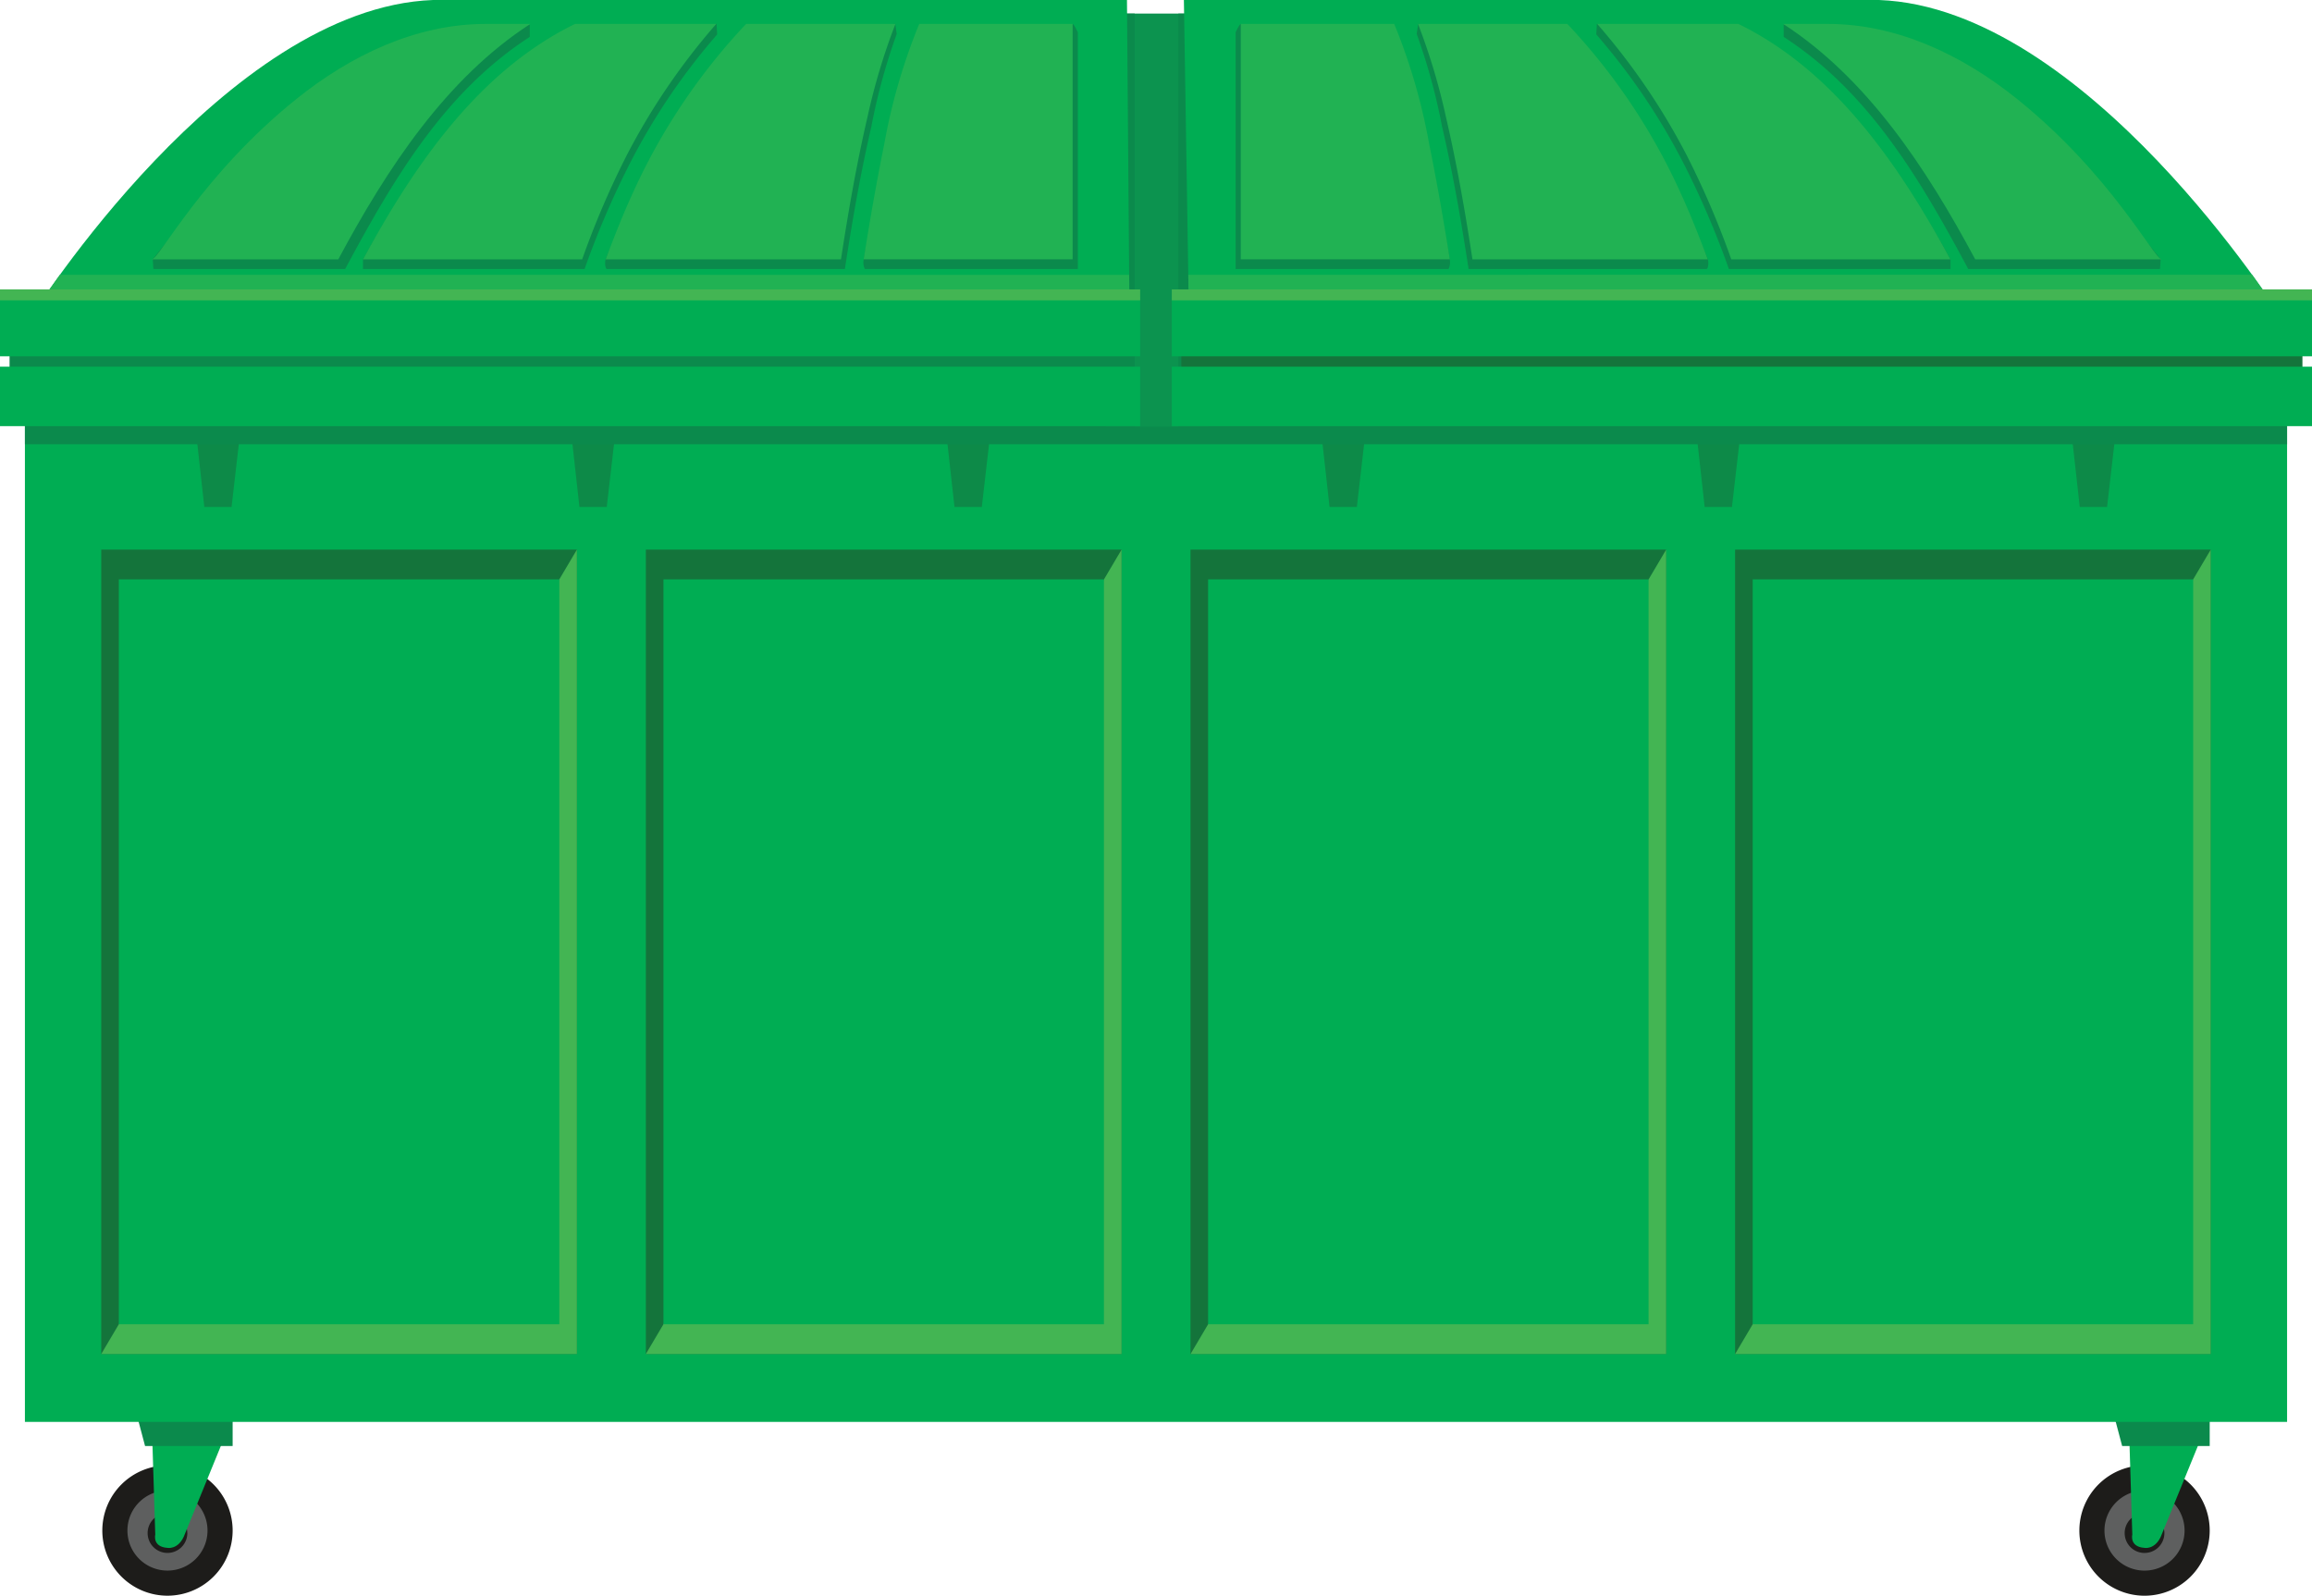 <svg id="Grupo_982493" data-name="Grupo 982493" xmlns="http://www.w3.org/2000/svg" xmlns:xlink="http://www.w3.org/1999/xlink" width="204.268" height="141" viewBox="0 0 204.268 141">
  <defs>
    <clipPath id="clip-path">
      <rect id="Rectángulo_343781" data-name="Rectángulo 343781" width="204.268" height="141" fill="none"/>
    </clipPath>
  </defs>
  <g id="Grupo_982492" data-name="Grupo 982492" clip-path="url(#clip-path)">
    <path id="Trazado_715777" data-name="Trazado 715777" d="M17.925,97.591a5.757,5.757,0,1,1-5.757-5.758,5.756,5.756,0,0,1,5.757,5.758" transform="translate(2.629 37.652)" fill="#1d1c1a"/>
    <path id="Trazado_715778" data-name="Trazado 715778" d="M15.06,96.946a3.538,3.538,0,1,1-3.538-3.538,3.537,3.537,0,0,1,3.538,3.538" transform="translate(3.274 38.297)" fill="#5e5f5f"/>
    <path id="Trazado_715779" data-name="Trazado 715779" d="M12.758,96.586A1.754,1.754,0,1,1,11,94.832a1.754,1.754,0,0,1,1.754,1.754" transform="translate(3.793 38.881)" fill="#1d1c1a"/>
    <path id="Trazado_715780" data-name="Trazado 715780" d="M9.536,89.982l.272,8.728s-.272,1.08,1.079,1.17c0,0,.9.178,1.44-.991l3.419-8.367Z" transform="translate(3.91 36.893)" fill="#00ad53"/>
    <path id="Trazado_715781" data-name="Trazado 715781" d="M8.515,88.451l.811,3.06h7.737v-2.7Z" transform="translate(3.491 36.265)" fill="#0b8a4c"/>
    <path id="Trazado_715782" data-name="Trazado 715782" d="M11.332,96.185a.674.674,0,1,1-.674-.671.675.675,0,0,1,.674.671" transform="translate(4.093 39.161)" fill="#00ad53"/>
    <path id="Trazado_715783" data-name="Trazado 715783" d="M141.809,97.591a5.758,5.758,0,1,1-5.758-5.758,5.758,5.758,0,0,1,5.758,5.758" transform="translate(53.421 37.652)" fill="#1d1c1a"/>
    <path id="Trazado_715784" data-name="Trazado 715784" d="M138.945,96.946a3.539,3.539,0,1,1-3.539-3.538,3.539,3.539,0,0,1,3.539,3.538" transform="translate(54.065 38.297)" fill="#5e5f5f"/>
    <path id="Trazado_715785" data-name="Trazado 715785" d="M136.642,96.586a1.755,1.755,0,1,1-1.755-1.754,1.756,1.756,0,0,1,1.755,1.754" transform="translate(54.585 38.881)" fill="#1d1c1a"/>
    <path id="Trazado_715786" data-name="Trazado 715786" d="M133.42,89.982l.269,8.728s-.269,1.08,1.079,1.17c0,0,.9.178,1.44-.991l3.419-8.367Z" transform="translate(54.702 36.893)" fill="#00ad53"/>
    <path id="Trazado_715787" data-name="Trazado 715787" d="M132.4,88.451l.811,3.06h7.735v-2.7Z" transform="translate(54.284 36.265)" fill="#0b8a4c"/>
    <path id="Trazado_715788" data-name="Trazado 715788" d="M135.217,96.185a.675.675,0,1,1-.674-.671.676.676,0,0,1,.674.671" transform="translate(54.885 39.161)" fill="#00ad53"/>
    <rect id="Rectángulo_343762" data-name="Rectángulo 343762" width="199.865" height="90.161" transform="translate(2.201 35.481)" fill="#00ad53"/>
    <path id="Trazado_715789" data-name="Trazado 715789" d="M12.094,25.429l1,9H15.5l1.056-9.142Z" transform="translate(4.959 10.368)" fill="#0d8a48"/>
    <path id="Trazado_715790" data-name="Trazado 715790" d="M35.6,25.429l1,9h2.413l1.055-9.142Z" transform="translate(14.595 10.368)" fill="#0d8a48"/>
    <path id="Trazado_715791" data-name="Trazado 715791" d="M59.1,25.429l1,9h2.413l1.056-9.142Z" transform="translate(24.231 10.368)" fill="#0d8a48"/>
    <path id="Trazado_715792" data-name="Trazado 715792" d="M82.6,25.429l1,9h2.413l1.056-9.142Z" transform="translate(33.867 10.368)" fill="#0d8a48"/>
    <path id="Trazado_715793" data-name="Trazado 715793" d="M106.106,25.429l1,9h2.411l1.056-9.142Z" transform="translate(43.503 10.368)" fill="#0d8a48"/>
    <path id="Trazado_715794" data-name="Trazado 715794" d="M129.609,25.429l1,9h2.414l1.055-9.142Z" transform="translate(53.14 10.368)" fill="#0d8a48"/>
    <rect id="Rectángulo_343763" data-name="Rectángulo 343763" width="199.865" height="3.773" transform="translate(2.201 35.481)" fill="#0b8a4c"/>
    <path id="Trazado_715795" data-name="Trazado 715795" d="M67.86.851H78.943V37.36H69.875Z" transform="translate(27.823 0.349)" fill="#0c934f"/>
    <path id="Trazado_715796" data-name="Trazado 715796" d="M72.43.851H67.86L69.875,37.36H72.43Z" transform="translate(27.823 0.349)" fill="#0b8a4c"/>
    <rect id="Rectángulo_343764" data-name="Rectángulo 343764" width="2.654" height="36.509" transform="translate(104.112 1.201)" fill="#0b8a4c"/>
    <path id="Trazado_715797" data-name="Trazado 715797" d="M98.762,0H37.448C19.108.687,1.968,27.939,1.968,27.939l92.272.6v.092l4.749-.017Z" transform="translate(0.807)" fill="#00ad53"/>
    <path id="Trazado_715798" data-name="Trazado 715798" d="M4.485,17.222c-1.614,2.221-2.517,3.656-2.517,3.656l92.273.6v.092l4.749-.017-.035-4.326Z" transform="translate(0.807 7.061)" fill="#21b253"/>
    <path id="Trazado_715799" data-name="Trazado 715799" d="M135.6,0H74.183l.457,28.585,4.164.041,0-.092,92.272-.6S153.94.687,135.6,0" transform="translate(30.415)" fill="#00ad53"/>
    <path id="Trazado_715800" data-name="Trazado 715800" d="M74.458,17.222l.069,4.3,4.164.041,0-.092,92.272-.6s-.9-1.435-2.514-3.656Z" transform="translate(30.528 7.061)" fill="#21b253"/>
    <rect id="Rectángulo_343765" data-name="Rectángulo 343765" width="99.048" height="1.6" transform="translate(0.845 30.91)" fill="#0b8a4c"/>
    <rect id="Rectángulo_343766" data-name="Rectángulo 343766" width="100.735" height="5.255" transform="translate(0 32.399)" fill="#00ad53"/>
    <rect id="Rectángulo_343767" data-name="Rectángulo 343767" width="100.735" height="5.256" transform="translate(0 26.227)" fill="#00ad53"/>
    <rect id="Rectángulo_343768" data-name="Rectángulo 343768" width="100.735" height="0.967" transform="translate(0 25.572)" fill="#43b553"/>
    <rect id="Rectángulo_343769" data-name="Rectángulo 343769" width="99.048" height="1.6" transform="translate(104.375 30.91)" fill="#14743b"/>
    <rect id="Rectángulo_343770" data-name="Rectángulo 343770" width="100.737" height="5.255" transform="translate(103.531 32.399)" fill="#00ad53"/>
    <rect id="Rectángulo_343771" data-name="Rectángulo 343771" width="100.737" height="5.256" transform="translate(103.531 26.227)" fill="#00ad53"/>
    <rect id="Rectángulo_343772" data-name="Rectángulo 343772" width="100.737" height="0.967" transform="translate(103.531 25.572)" fill="#43b553"/>
    <path id="Trazado_715801" data-name="Trazado 715801" d="M39.647,2.232c-6.207,0-12.013,2.827-16.776,6.648A85.517,85.517,0,0,0,9.57,22.287l.056.849c.02,0,.12.011.144.011h16.8C30.934,15,35.422,7.47,42.881,2.635V1.521Z" transform="translate(3.924 0.624)" fill="#0b8a4c"/>
    <path id="Trazado_715802" data-name="Trazado 715802" d="M53.984,1.5l-12.3.735C33.419,6.275,27.342,13.961,22.755,22.3l-.011.028v.829H42.322a77.5,77.5,0,0,1,3.93-9.192A56.834,56.834,0,0,1,54.038,2.426Z" transform="translate(9.325 0.617)" fill="#0b8a4c"/>
    <path id="Trazado_715803" data-name="Trazado 715803" d="M59.412,2.236a52.829,52.829,0,0,0-3.11,10.7c-.651,3.2-1.653,6.119-2.167,9.329a1.344,1.344,0,0,0,.094.888H73.045V2.236s-.336-.726-.458-.726c-1.052,0-6.2.726-13.175.726" transform="translate(22.182 0.619)" fill="#0b8a4c"/>
    <path id="Trazado_715804" data-name="Trazado 715804" d="M61.441,10.563a53.587,53.587,0,0,1,2.24-8.177l-.128-.89L50.664,2.24a54.732,54.732,0,0,0-9.936,14.75c-.87,1.877-2.039,3.383-2.769,5.311-.055.148-.082.716.1.854H59.1c.644-4.22,1.375-8.422,2.342-12.593" transform="translate(15.546 0.614)" fill="#0b8a4c"/>
    <path id="Trazado_715805" data-name="Trazado 715805" d="M42.953,1.5H38.994c-6.176,0-11.95,2.814-16.685,6.614C13.965,14.812,10.167,22.3,9.509,22.3H25.99c4.337-8.1,9.547-15.989,16.962-20.8" transform="translate(3.899 0.615)" fill="#21b253"/>
    <path id="Trazado_715806" data-name="Trazado 715806" d="M46.016,13.16A58.653,58.653,0,0,1,53.953,1.5H41.479C33.05,5.615,27.372,13.783,22.75,22.3H42.108a76.268,76.268,0,0,1,3.909-9.14" transform="translate(9.328 0.615)" fill="#21b253"/>
    <path id="Trazado_715807" data-name="Trazado 715807" d="M59.027,1.5A52.172,52.172,0,0,0,55.933,12.14c-.688,3.383-1.276,6.765-1.816,10.158H72.581V1.5Z" transform="translate(22.188 0.615)" fill="#21b253"/>
    <path id="Trazado_715808" data-name="Trazado 715808" d="M61.072,9.777A56.021,56.021,0,0,1,63.552,1.5H50.357a54.517,54.517,0,0,0-9.883,14.668c-.931,2.008-1.744,4.064-2.522,6.132h20.79c.643-4.2,1.369-8.375,2.329-12.522" transform="translate(15.56 0.615)" fill="#21b253"/>
    <path id="Trazado_715809" data-name="Trazado 715809" d="M115,2.232c6.205,0,12.012,2.827,16.775,6.648a85.58,85.58,0,0,1,13.3,13.408l-.058.849c-.021,0-.121.011-.144.011h-16.8C123.713,15,119.228,7.47,111.766,2.635V1.521Z" transform="translate(45.824 0.624)" fill="#0b8a4c"/>
    <path id="Trazado_715810" data-name="Trazado 715810" d="M100.077,1.5l12.3.735c8.27,4.037,14.347,11.723,18.933,20.06a.079.079,0,0,1,.011.028v.829H111.739a77.037,77.037,0,0,0-3.93-9.192,56.834,56.834,0,0,0-7.786-11.537Z" transform="translate(41.009 0.617)" fill="#0b8a4c"/>
    <path id="Trazado_715811" data-name="Trazado 715811" d="M91.057,2.236a52.74,52.74,0,0,1,3.11,10.7c.651,3.2,1.653,6.119,2.17,9.329a1.354,1.354,0,0,1-.1.888H77.425V2.236s.334-.726.455-.726c1.053,0,6.2.726,13.176.726" transform="translate(31.744 0.619)" fill="#0b8a4c"/>
    <path id="Trazado_715812" data-name="Trazado 715812" d="M91.011,10.563a53.751,53.751,0,0,0-2.24-8.177L88.9,1.5l12.889.743a54.732,54.732,0,0,1,9.936,14.75c.87,1.877,2.039,3.383,2.769,5.311.058.148.082.716-.1.854H93.355c-.646-4.22-1.375-8.422-2.343-12.593" transform="translate(36.396 0.614)" fill="#0b8a4c"/>
    <path id="Trazado_715813" data-name="Trazado 715813" d="M111.733,1.5H115.7c6.173,0,11.947,2.814,16.682,6.614,8.343,6.7,12.142,14.185,12.8,14.185H128.7c-4.337-8.1-9.547-15.989-16.962-20.8" transform="translate(45.811 0.615)" fill="#21b253"/>
    <path id="Trazado_715814" data-name="Trazado 715814" d="M108.017,13.16A58.707,58.707,0,0,0,100.082,1.5h12.473c8.428,4.116,14.106,12.284,18.729,20.8H111.926a76.273,76.273,0,0,0-3.909-9.14" transform="translate(41.034 0.615)" fill="#21b253"/>
    <path id="Trazado_715815" data-name="Trazado 715815" d="M91.306,1.5A52.438,52.438,0,0,1,94.4,12.14c.687,3.383,1.275,6.765,1.817,10.158H77.747V1.5Z" transform="translate(31.876 0.615)" fill="#21b253"/>
    <path id="Trazado_715816" data-name="Trazado 715816" d="M91.332,9.777A56.353,56.353,0,0,0,88.855,1.5h13.192a54.451,54.451,0,0,1,9.883,14.668c.931,2.008,1.744,4.064,2.522,6.132H93.662c-.643-4.2-1.368-8.375-2.329-12.522" transform="translate(36.431 0.615)" fill="#21b253"/>
    <rect id="Rectángulo_343773" data-name="Rectángulo 343773" width="42.025" height="71.078" transform="translate(8.945 48.566)" fill="#14743b"/>
    <path id="Trazado_715817" data-name="Trazado 715817" d="M48.369,105.522H6.344L48.369,34.444Z" transform="translate(2.601 14.122)" fill="#43b553"/>
    <rect id="Rectángulo_343774" data-name="Rectángulo 343774" width="38.916" height="65.822" transform="translate(10.499 51.194)" fill="#00ad53"/>
    <rect id="Rectángulo_343775" data-name="Rectángulo 343775" width="42.028" height="71.078" transform="translate(57.061 48.566)" fill="#14743b"/>
    <path id="Trazado_715818" data-name="Trazado 715818" d="M82.5,105.522H40.469L82.5,34.444Z" transform="translate(16.592 14.122)" fill="#43b553"/>
    <rect id="Rectángulo_343776" data-name="Rectángulo 343776" width="38.916" height="65.822" transform="translate(58.617 51.194)" fill="#00ad53"/>
    <rect id="Rectángulo_343777" data-name="Rectángulo 343777" width="42.025" height="71.078" transform="translate(105.182 48.566)" fill="#14743b"/>
    <path id="Trazado_715819" data-name="Trazado 715819" d="M116.622,105.522H74.6l42.025-71.078Z" transform="translate(30.585 14.122)" fill="#43b553"/>
    <rect id="Rectángulo_343778" data-name="Rectángulo 343778" width="38.916" height="65.822" transform="translate(106.736 51.194)" fill="#00ad53"/>
    <rect id="Rectángulo_343779" data-name="Rectángulo 343779" width="42.024" height="71.078" transform="translate(153.299 48.566)" fill="#14743b"/>
    <path id="Trazado_715820" data-name="Trazado 715820" d="M150.746,105.522H108.723l42.024-71.078Z" transform="translate(44.576 14.122)" fill="#43b553"/>
    <rect id="Rectángulo_343780" data-name="Rectángulo 343780" width="38.916" height="65.822" transform="translate(154.853 51.194)" fill="#00ad53"/>
  </g>
</svg>
